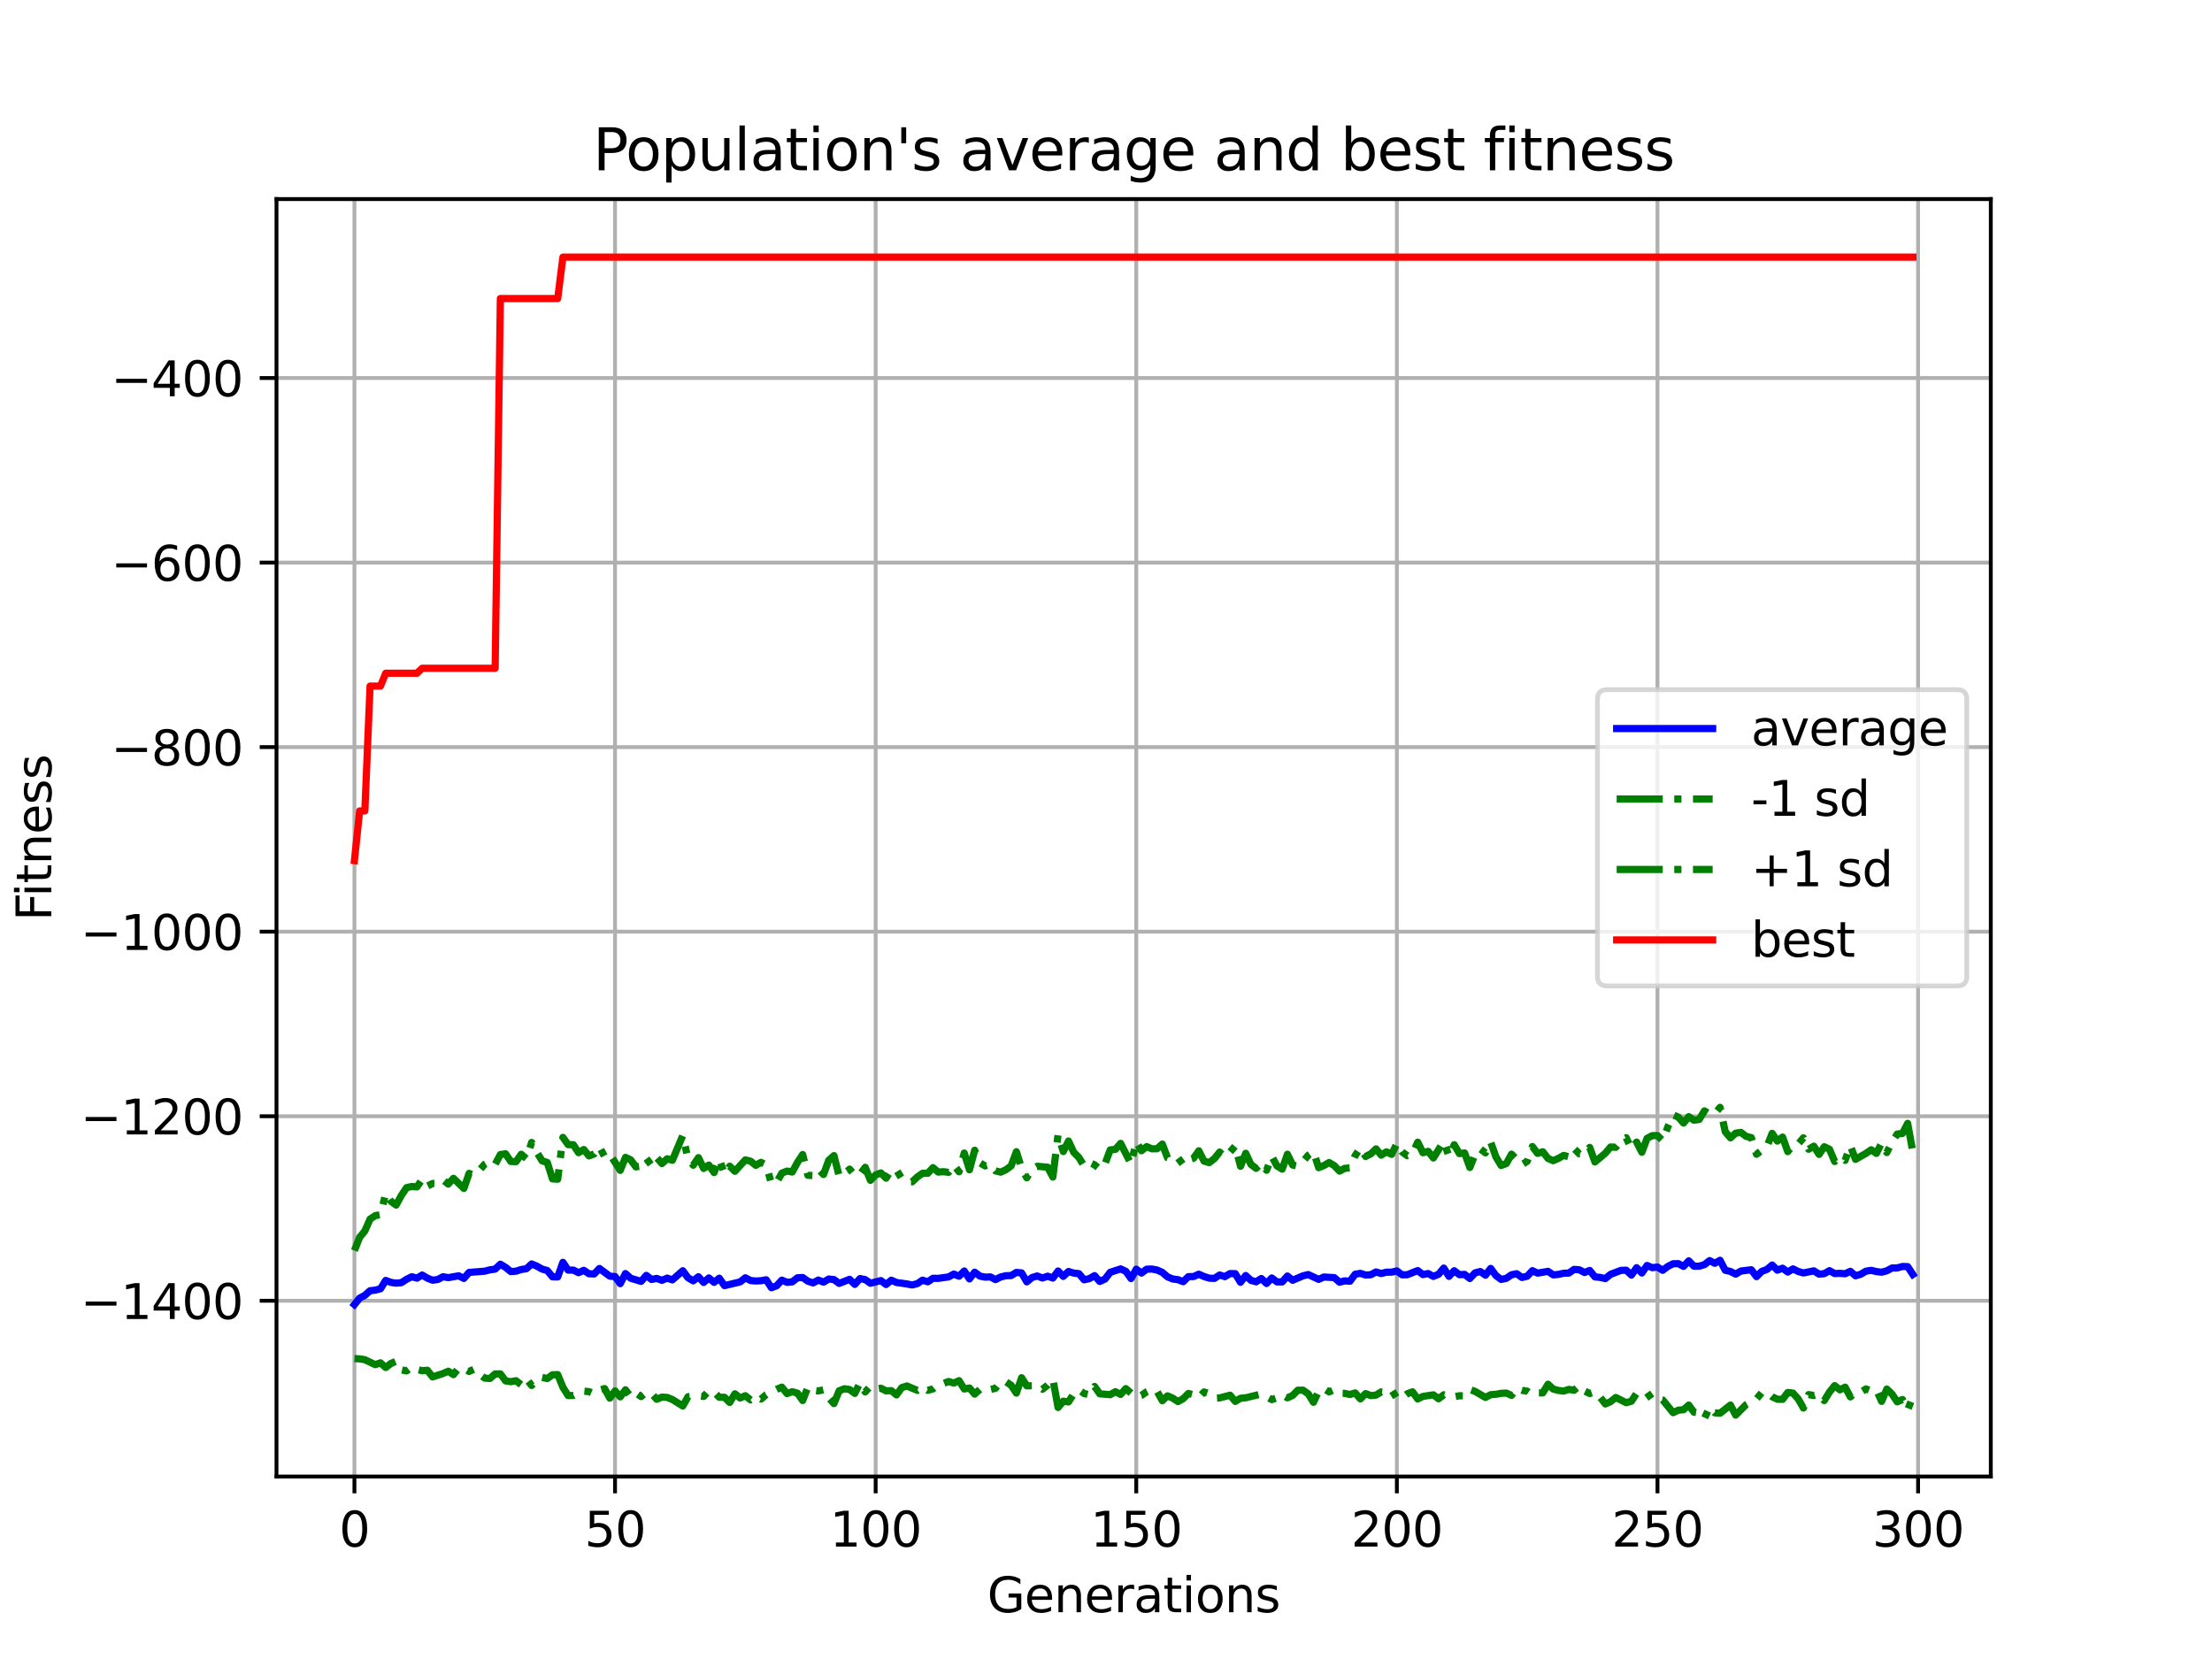 <?xml version="1.0" encoding="utf-8" standalone="no"?>
<!DOCTYPE svg PUBLIC "-//W3C//DTD SVG 1.1//EN"
  "http://www.w3.org/Graphics/SVG/1.1/DTD/svg11.dtd">
<svg xmlns:xlink="http://www.w3.org/1999/xlink" width="460.8pt" height="345.6pt" viewBox="0 0 460.8 345.6" xmlns="http://www.w3.org/2000/svg" version="1.1">
 <defs>
  <style type="text/css">*{stroke-linejoin: round; stroke-linecap: butt}</style>
 </defs>
 <g id="figure_1">
  <g id="patch_1">
   <path d="M 0 345.6 
L 460.8 345.6 
L 460.8 0 
L 0 0 
z
" style="fill: #ffffff"/>
  </g>
  <g id="axes_1">
   <g id="patch_2">
    <path d="M 57.6 307.584 
L 414.72 307.584 
L 414.72 41.472 
L 57.6 41.472 
z
" style="fill: #ffffff"/>
   </g>
   <g id="matplotlib.axis_1">
    <g id="xtick_1">
     <g id="line2d_1">
      <path d="M 73.833 307.584 
L 73.833 41.472 
" clip-path="url(#pcd0a26820b)" style="fill: none; stroke: #b0b0b0; stroke-width: 0.8; stroke-linecap: square"/>
     </g>
     <g id="line2d_2">
      <defs>
       <path id="m3e93e568cb" d="M 0 0 
L 0 3.5 
" style="stroke: #000000; stroke-width: 0.8"/>
      </defs>
      <g>
       <use xlink:href="#m3e93e568cb" x="73.833" y="307.584" style="stroke: #000000; stroke-width: 0.8"/>
      </g>
     </g>
     <g id="text_1">
      <!-- 0 -->
      <g transform="translate(70.651 322.182) scale(0.1 -0.1)">
       <defs>
        <path id="DejaVuSans-30" d="M 2034 4250 
Q 1547 4250 1301 3770 
Q 1056 3291 1056 2328 
Q 1056 1369 1301 889 
Q 1547 409 2034 409 
Q 2525 409 2770 889 
Q 3016 1369 3016 2328 
Q 3016 3291 2770 3770 
Q 2525 4250 2034 4250 
z
M 2034 4750 
Q 2819 4750 3233 4129 
Q 3647 3509 3647 2328 
Q 3647 1150 3233 529 
Q 2819 -91 2034 -91 
Q 1250 -91 836 529 
Q 422 1150 422 2328 
Q 422 3509 836 4129 
Q 1250 4750 2034 4750 
z
" transform="scale(0.016)"/>
       </defs>
       <use xlink:href="#DejaVuSans-30"/>
      </g>
     </g>
    </g>
    <g id="xtick_2">
     <g id="line2d_3">
      <path d="M 128.123 307.584 
L 128.123 41.472 
" clip-path="url(#pcd0a26820b)" style="fill: none; stroke: #b0b0b0; stroke-width: 0.8; stroke-linecap: square"/>
     </g>
     <g id="line2d_4">
      <g>
       <use xlink:href="#m3e93e568cb" x="128.123" y="307.584" style="stroke: #000000; stroke-width: 0.8"/>
      </g>
     </g>
     <g id="text_2">
      <!-- 50 -->
      <g transform="translate(121.76 322.182) scale(0.1 -0.1)">
       <defs>
        <path id="DejaVuSans-35" d="M 691 4666 
L 3169 4666 
L 3169 4134 
L 1269 4134 
L 1269 2991 
Q 1406 3038 1543 3061 
Q 1681 3084 1819 3084 
Q 2600 3084 3056 2656 
Q 3513 2228 3513 1497 
Q 3513 744 3044 326 
Q 2575 -91 1722 -91 
Q 1428 -91 1123 -41 
Q 819 9 494 109 
L 494 744 
Q 775 591 1075 516 
Q 1375 441 1709 441 
Q 2250 441 2565 725 
Q 2881 1009 2881 1497 
Q 2881 1984 2565 2268 
Q 2250 2553 1709 2553 
Q 1456 2553 1204 2497 
Q 953 2441 691 2322 
L 691 4666 
z
" transform="scale(0.016)"/>
       </defs>
       <use xlink:href="#DejaVuSans-35"/>
       <use xlink:href="#DejaVuSans-30" x="63.623"/>
      </g>
     </g>
    </g>
    <g id="xtick_3">
     <g id="line2d_5">
      <path d="M 182.413 307.584 
L 182.413 41.472 
" clip-path="url(#pcd0a26820b)" style="fill: none; stroke: #b0b0b0; stroke-width: 0.8; stroke-linecap: square"/>
     </g>
     <g id="line2d_6">
      <g>
       <use xlink:href="#m3e93e568cb" x="182.413" y="307.584" style="stroke: #000000; stroke-width: 0.8"/>
      </g>
     </g>
     <g id="text_3">
      <!-- 100 -->
      <g transform="translate(172.869 322.182) scale(0.1 -0.1)">
       <defs>
        <path id="DejaVuSans-31" d="M 794 531 
L 1825 531 
L 1825 4091 
L 703 3866 
L 703 4441 
L 1819 4666 
L 2450 4666 
L 2450 531 
L 3481 531 
L 3481 0 
L 794 0 
L 794 531 
z
" transform="scale(0.016)"/>
       </defs>
       <use xlink:href="#DejaVuSans-31"/>
       <use xlink:href="#DejaVuSans-30" x="63.623"/>
       <use xlink:href="#DejaVuSans-30" x="127.246"/>
      </g>
     </g>
    </g>
    <g id="xtick_4">
     <g id="line2d_7">
      <path d="M 236.703 307.584 
L 236.703 41.472 
" clip-path="url(#pcd0a26820b)" style="fill: none; stroke: #b0b0b0; stroke-width: 0.8; stroke-linecap: square"/>
     </g>
     <g id="line2d_8">
      <g>
       <use xlink:href="#m3e93e568cb" x="236.703" y="307.584" style="stroke: #000000; stroke-width: 0.8"/>
      </g>
     </g>
     <g id="text_4">
      <!-- 150 -->
      <g transform="translate(227.159 322.182) scale(0.1 -0.1)">
       <use xlink:href="#DejaVuSans-31"/>
       <use xlink:href="#DejaVuSans-35" x="63.623"/>
       <use xlink:href="#DejaVuSans-30" x="127.246"/>
      </g>
     </g>
    </g>
    <g id="xtick_5">
     <g id="line2d_9">
      <path d="M 290.993 307.584 
L 290.993 41.472 
" clip-path="url(#pcd0a26820b)" style="fill: none; stroke: #b0b0b0; stroke-width: 0.8; stroke-linecap: square"/>
     </g>
     <g id="line2d_10">
      <g>
       <use xlink:href="#m3e93e568cb" x="290.993" y="307.584" style="stroke: #000000; stroke-width: 0.8"/>
      </g>
     </g>
     <g id="text_5">
      <!-- 200 -->
      <g transform="translate(281.449 322.182) scale(0.1 -0.1)">
       <defs>
        <path id="DejaVuSans-32" d="M 1228 531 
L 3431 531 
L 3431 0 
L 469 0 
L 469 531 
Q 828 903 1448 1529 
Q 2069 2156 2228 2338 
Q 2531 2678 2651 2914 
Q 2772 3150 2772 3378 
Q 2772 3750 2511 3984 
Q 2250 4219 1831 4219 
Q 1534 4219 1204 4116 
Q 875 4013 500 3803 
L 500 4441 
Q 881 4594 1212 4672 
Q 1544 4750 1819 4750 
Q 2544 4750 2975 4387 
Q 3406 4025 3406 3419 
Q 3406 3131 3298 2873 
Q 3191 2616 2906 2266 
Q 2828 2175 2409 1742 
Q 1991 1309 1228 531 
z
" transform="scale(0.016)"/>
       </defs>
       <use xlink:href="#DejaVuSans-32"/>
       <use xlink:href="#DejaVuSans-30" x="63.623"/>
       <use xlink:href="#DejaVuSans-30" x="127.246"/>
      </g>
     </g>
    </g>
    <g id="xtick_6">
     <g id="line2d_11">
      <path d="M 345.283 307.584 
L 345.283 41.472 
" clip-path="url(#pcd0a26820b)" style="fill: none; stroke: #b0b0b0; stroke-width: 0.8; stroke-linecap: square"/>
     </g>
     <g id="line2d_12">
      <g>
       <use xlink:href="#m3e93e568cb" x="345.283" y="307.584" style="stroke: #000000; stroke-width: 0.8"/>
      </g>
     </g>
     <g id="text_6">
      <!-- 250 -->
      <g transform="translate(335.739 322.182) scale(0.1 -0.1)">
       <use xlink:href="#DejaVuSans-32"/>
       <use xlink:href="#DejaVuSans-35" x="63.623"/>
       <use xlink:href="#DejaVuSans-30" x="127.246"/>
      </g>
     </g>
    </g>
    <g id="xtick_7">
     <g id="line2d_13">
      <path d="M 399.573 307.584 
L 399.573 41.472 
" clip-path="url(#pcd0a26820b)" style="fill: none; stroke: #b0b0b0; stroke-width: 0.8; stroke-linecap: square"/>
     </g>
     <g id="line2d_14">
      <g>
       <use xlink:href="#m3e93e568cb" x="399.573" y="307.584" style="stroke: #000000; stroke-width: 0.8"/>
      </g>
     </g>
     <g id="text_7">
      <!-- 300 -->
      <g transform="translate(390.029 322.182) scale(0.1 -0.1)">
       <defs>
        <path id="DejaVuSans-33" d="M 2597 2516 
Q 3050 2419 3304 2112 
Q 3559 1806 3559 1356 
Q 3559 666 3084 287 
Q 2609 -91 1734 -91 
Q 1441 -91 1130 -33 
Q 819 25 488 141 
L 488 750 
Q 750 597 1062 519 
Q 1375 441 1716 441 
Q 2309 441 2620 675 
Q 2931 909 2931 1356 
Q 2931 1769 2642 2001 
Q 2353 2234 1838 2234 
L 1294 2234 
L 1294 2753 
L 1863 2753 
Q 2328 2753 2575 2939 
Q 2822 3125 2822 3475 
Q 2822 3834 2567 4026 
Q 2313 4219 1838 4219 
Q 1578 4219 1281 4162 
Q 984 4106 628 3988 
L 628 4550 
Q 988 4650 1302 4700 
Q 1616 4750 1894 4750 
Q 2613 4750 3031 4423 
Q 3450 4097 3450 3541 
Q 3450 3153 3228 2886 
Q 3006 2619 2597 2516 
z
" transform="scale(0.016)"/>
       </defs>
       <use xlink:href="#DejaVuSans-33"/>
       <use xlink:href="#DejaVuSans-30" x="63.623"/>
       <use xlink:href="#DejaVuSans-30" x="127.246"/>
      </g>
     </g>
    </g>
    <g id="text_8">
     <!-- Generations -->
     <g transform="translate(205.662 335.861) scale(0.1 -0.1)">
      <defs>
       <path id="DejaVuSans-47" d="M 3809 666 
L 3809 1919 
L 2778 1919 
L 2778 2438 
L 4434 2438 
L 4434 434 
Q 4069 175 3628 42 
Q 3188 -91 2688 -91 
Q 1594 -91 976 548 
Q 359 1188 359 2328 
Q 359 3472 976 4111 
Q 1594 4750 2688 4750 
Q 3144 4750 3555 4637 
Q 3966 4525 4313 4306 
L 4313 3634 
Q 3963 3931 3569 4081 
Q 3175 4231 2741 4231 
Q 1884 4231 1454 3753 
Q 1025 3275 1025 2328 
Q 1025 1384 1454 906 
Q 1884 428 2741 428 
Q 3075 428 3337 486 
Q 3600 544 3809 666 
z
" transform="scale(0.016)"/>
       <path id="DejaVuSans-65" d="M 3597 1894 
L 3597 1613 
L 953 1613 
Q 991 1019 1311 708 
Q 1631 397 2203 397 
Q 2534 397 2845 478 
Q 3156 559 3463 722 
L 3463 178 
Q 3153 47 2828 -22 
Q 2503 -91 2169 -91 
Q 1331 -91 842 396 
Q 353 884 353 1716 
Q 353 2575 817 3079 
Q 1281 3584 2069 3584 
Q 2775 3584 3186 3129 
Q 3597 2675 3597 1894 
z
M 3022 2063 
Q 3016 2534 2758 2815 
Q 2500 3097 2075 3097 
Q 1594 3097 1305 2825 
Q 1016 2553 972 2059 
L 3022 2063 
z
" transform="scale(0.016)"/>
       <path id="DejaVuSans-6e" d="M 3513 2113 
L 3513 0 
L 2938 0 
L 2938 2094 
Q 2938 2591 2744 2837 
Q 2550 3084 2163 3084 
Q 1697 3084 1428 2787 
Q 1159 2491 1159 1978 
L 1159 0 
L 581 0 
L 581 3500 
L 1159 3500 
L 1159 2956 
Q 1366 3272 1645 3428 
Q 1925 3584 2291 3584 
Q 2894 3584 3203 3211 
Q 3513 2838 3513 2113 
z
" transform="scale(0.016)"/>
       <path id="DejaVuSans-72" d="M 2631 2963 
Q 2534 3019 2420 3045 
Q 2306 3072 2169 3072 
Q 1681 3072 1420 2755 
Q 1159 2438 1159 1844 
L 1159 0 
L 581 0 
L 581 3500 
L 1159 3500 
L 1159 2956 
Q 1341 3275 1631 3429 
Q 1922 3584 2338 3584 
Q 2397 3584 2469 3576 
Q 2541 3569 2628 3553 
L 2631 2963 
z
" transform="scale(0.016)"/>
       <path id="DejaVuSans-61" d="M 2194 1759 
Q 1497 1759 1228 1600 
Q 959 1441 959 1056 
Q 959 750 1161 570 
Q 1363 391 1709 391 
Q 2188 391 2477 730 
Q 2766 1069 2766 1631 
L 2766 1759 
L 2194 1759 
z
M 3341 1997 
L 3341 0 
L 2766 0 
L 2766 531 
Q 2569 213 2275 61 
Q 1981 -91 1556 -91 
Q 1019 -91 701 211 
Q 384 513 384 1019 
Q 384 1609 779 1909 
Q 1175 2209 1959 2209 
L 2766 2209 
L 2766 2266 
Q 2766 2663 2505 2880 
Q 2244 3097 1772 3097 
Q 1472 3097 1187 3025 
Q 903 2953 641 2809 
L 641 3341 
Q 956 3463 1253 3523 
Q 1550 3584 1831 3584 
Q 2591 3584 2966 3190 
Q 3341 2797 3341 1997 
z
" transform="scale(0.016)"/>
       <path id="DejaVuSans-74" d="M 1172 4494 
L 1172 3500 
L 2356 3500 
L 2356 3053 
L 1172 3053 
L 1172 1153 
Q 1172 725 1289 603 
Q 1406 481 1766 481 
L 2356 481 
L 2356 0 
L 1766 0 
Q 1100 0 847 248 
Q 594 497 594 1153 
L 594 3053 
L 172 3053 
L 172 3500 
L 594 3500 
L 594 4494 
L 1172 4494 
z
" transform="scale(0.016)"/>
       <path id="DejaVuSans-69" d="M 603 3500 
L 1178 3500 
L 1178 0 
L 603 0 
L 603 3500 
z
M 603 4863 
L 1178 4863 
L 1178 4134 
L 603 4134 
L 603 4863 
z
" transform="scale(0.016)"/>
       <path id="DejaVuSans-6f" d="M 1959 3097 
Q 1497 3097 1228 2736 
Q 959 2375 959 1747 
Q 959 1119 1226 758 
Q 1494 397 1959 397 
Q 2419 397 2687 759 
Q 2956 1122 2956 1747 
Q 2956 2369 2687 2733 
Q 2419 3097 1959 3097 
z
M 1959 3584 
Q 2709 3584 3137 3096 
Q 3566 2609 3566 1747 
Q 3566 888 3137 398 
Q 2709 -91 1959 -91 
Q 1206 -91 779 398 
Q 353 888 353 1747 
Q 353 2609 779 3096 
Q 1206 3584 1959 3584 
z
" transform="scale(0.016)"/>
       <path id="DejaVuSans-73" d="M 2834 3397 
L 2834 2853 
Q 2591 2978 2328 3040 
Q 2066 3103 1784 3103 
Q 1356 3103 1142 2972 
Q 928 2841 928 2578 
Q 928 2378 1081 2264 
Q 1234 2150 1697 2047 
L 1894 2003 
Q 2506 1872 2764 1633 
Q 3022 1394 3022 966 
Q 3022 478 2636 193 
Q 2250 -91 1575 -91 
Q 1294 -91 989 -36 
Q 684 19 347 128 
L 347 722 
Q 666 556 975 473 
Q 1284 391 1588 391 
Q 1994 391 2212 530 
Q 2431 669 2431 922 
Q 2431 1156 2273 1281 
Q 2116 1406 1581 1522 
L 1381 1569 
Q 847 1681 609 1914 
Q 372 2147 372 2553 
Q 372 3047 722 3315 
Q 1072 3584 1716 3584 
Q 2034 3584 2315 3537 
Q 2597 3491 2834 3397 
z
" transform="scale(0.016)"/>
      </defs>
      <use xlink:href="#DejaVuSans-47"/>
      <use xlink:href="#DejaVuSans-65" x="77.49"/>
      <use xlink:href="#DejaVuSans-6e" x="139.014"/>
      <use xlink:href="#DejaVuSans-65" x="202.393"/>
      <use xlink:href="#DejaVuSans-72" x="263.916"/>
      <use xlink:href="#DejaVuSans-61" x="305.029"/>
      <use xlink:href="#DejaVuSans-74" x="366.309"/>
      <use xlink:href="#DejaVuSans-69" x="405.518"/>
      <use xlink:href="#DejaVuSans-6f" x="433.301"/>
      <use xlink:href="#DejaVuSans-6e" x="494.482"/>
      <use xlink:href="#DejaVuSans-73" x="557.861"/>
     </g>
    </g>
   </g>
   <g id="matplotlib.axis_2">
    <g id="ytick_1">
     <g id="line2d_15">
      <path d="M 57.6 270.971 
L 414.72 270.971 
" clip-path="url(#pcd0a26820b)" style="fill: none; stroke: #b0b0b0; stroke-width: 0.8; stroke-linecap: square"/>
     </g>
     <g id="line2d_16">
      <defs>
       <path id="m86e7410f48" d="M 0 0 
L -3.5 0 
" style="stroke: #000000; stroke-width: 0.8"/>
      </defs>
      <g>
       <use xlink:href="#m86e7410f48" x="57.6" y="270.971" style="stroke: #000000; stroke-width: 0.8"/>
      </g>
     </g>
     <g id="text_9">
      <!-- −1400 -->
      <g transform="translate(16.77 274.77) scale(0.1 -0.1)">
       <defs>
        <path id="DejaVuSans-2212" d="M 678 2272 
L 4684 2272 
L 4684 1741 
L 678 1741 
L 678 2272 
z
" transform="scale(0.016)"/>
        <path id="DejaVuSans-34" d="M 2419 4116 
L 825 1625 
L 2419 1625 
L 2419 4116 
z
M 2253 4666 
L 3047 4666 
L 3047 1625 
L 3713 1625 
L 3713 1100 
L 3047 1100 
L 3047 0 
L 2419 0 
L 2419 1100 
L 313 1100 
L 313 1709 
L 2253 4666 
z
" transform="scale(0.016)"/>
       </defs>
       <use xlink:href="#DejaVuSans-2212"/>
       <use xlink:href="#DejaVuSans-31" x="83.789"/>
       <use xlink:href="#DejaVuSans-34" x="147.412"/>
       <use xlink:href="#DejaVuSans-30" x="211.035"/>
       <use xlink:href="#DejaVuSans-30" x="274.658"/>
      </g>
     </g>
    </g>
    <g id="ytick_2">
     <g id="line2d_17">
      <path d="M 57.6 232.527 
L 414.72 232.527 
" clip-path="url(#pcd0a26820b)" style="fill: none; stroke: #b0b0b0; stroke-width: 0.8; stroke-linecap: square"/>
     </g>
     <g id="line2d_18">
      <g>
       <use xlink:href="#m86e7410f48" x="57.6" y="232.527" style="stroke: #000000; stroke-width: 0.8"/>
      </g>
     </g>
     <g id="text_10">
      <!-- −1200 -->
      <g transform="translate(16.77 236.326) scale(0.1 -0.1)">
       <use xlink:href="#DejaVuSans-2212"/>
       <use xlink:href="#DejaVuSans-31" x="83.789"/>
       <use xlink:href="#DejaVuSans-32" x="147.412"/>
       <use xlink:href="#DejaVuSans-30" x="211.035"/>
       <use xlink:href="#DejaVuSans-30" x="274.658"/>
      </g>
     </g>
    </g>
    <g id="ytick_3">
     <g id="line2d_19">
      <path d="M 57.6 194.082 
L 414.72 194.082 
" clip-path="url(#pcd0a26820b)" style="fill: none; stroke: #b0b0b0; stroke-width: 0.8; stroke-linecap: square"/>
     </g>
     <g id="line2d_20">
      <g>
       <use xlink:href="#m86e7410f48" x="57.6" y="194.082" style="stroke: #000000; stroke-width: 0.8"/>
      </g>
     </g>
     <g id="text_11">
      <!-- −1000 -->
      <g transform="translate(16.77 197.881) scale(0.1 -0.1)">
       <use xlink:href="#DejaVuSans-2212"/>
       <use xlink:href="#DejaVuSans-31" x="83.789"/>
       <use xlink:href="#DejaVuSans-30" x="147.412"/>
       <use xlink:href="#DejaVuSans-30" x="211.035"/>
       <use xlink:href="#DejaVuSans-30" x="274.658"/>
      </g>
     </g>
    </g>
    <g id="ytick_4">
     <g id="line2d_21">
      <path d="M 57.6 155.638 
L 414.72 155.638 
" clip-path="url(#pcd0a26820b)" style="fill: none; stroke: #b0b0b0; stroke-width: 0.8; stroke-linecap: square"/>
     </g>
     <g id="line2d_22">
      <g>
       <use xlink:href="#m86e7410f48" x="57.6" y="155.638" style="stroke: #000000; stroke-width: 0.8"/>
      </g>
     </g>
     <g id="text_12">
      <!-- −800 -->
      <g transform="translate(23.133 159.437) scale(0.1 -0.1)">
       <defs>
        <path id="DejaVuSans-38" d="M 2034 2216 
Q 1584 2216 1326 1975 
Q 1069 1734 1069 1313 
Q 1069 891 1326 650 
Q 1584 409 2034 409 
Q 2484 409 2743 651 
Q 3003 894 3003 1313 
Q 3003 1734 2745 1975 
Q 2488 2216 2034 2216 
z
M 1403 2484 
Q 997 2584 770 2862 
Q 544 3141 544 3541 
Q 544 4100 942 4425 
Q 1341 4750 2034 4750 
Q 2731 4750 3128 4425 
Q 3525 4100 3525 3541 
Q 3525 3141 3298 2862 
Q 3072 2584 2669 2484 
Q 3125 2378 3379 2068 
Q 3634 1759 3634 1313 
Q 3634 634 3220 271 
Q 2806 -91 2034 -91 
Q 1263 -91 848 271 
Q 434 634 434 1313 
Q 434 1759 690 2068 
Q 947 2378 1403 2484 
z
M 1172 3481 
Q 1172 3119 1398 2916 
Q 1625 2713 2034 2713 
Q 2441 2713 2670 2916 
Q 2900 3119 2900 3481 
Q 2900 3844 2670 4047 
Q 2441 4250 2034 4250 
Q 1625 4250 1398 4047 
Q 1172 3844 1172 3481 
z
" transform="scale(0.016)"/>
       </defs>
       <use xlink:href="#DejaVuSans-2212"/>
       <use xlink:href="#DejaVuSans-38" x="83.789"/>
       <use xlink:href="#DejaVuSans-30" x="147.412"/>
       <use xlink:href="#DejaVuSans-30" x="211.035"/>
      </g>
     </g>
    </g>
    <g id="ytick_5">
     <g id="line2d_23">
      <path d="M 57.6 117.193 
L 414.72 117.193 
" clip-path="url(#pcd0a26820b)" style="fill: none; stroke: #b0b0b0; stroke-width: 0.8; stroke-linecap: square"/>
     </g>
     <g id="line2d_24">
      <g>
       <use xlink:href="#m86e7410f48" x="57.6" y="117.193" style="stroke: #000000; stroke-width: 0.8"/>
      </g>
     </g>
     <g id="text_13">
      <!-- −600 -->
      <g transform="translate(23.133 120.992) scale(0.1 -0.1)">
       <defs>
        <path id="DejaVuSans-36" d="M 2113 2584 
Q 1688 2584 1439 2293 
Q 1191 2003 1191 1497 
Q 1191 994 1439 701 
Q 1688 409 2113 409 
Q 2538 409 2786 701 
Q 3034 994 3034 1497 
Q 3034 2003 2786 2293 
Q 2538 2584 2113 2584 
z
M 3366 4563 
L 3366 3988 
Q 3128 4100 2886 4159 
Q 2644 4219 2406 4219 
Q 1781 4219 1451 3797 
Q 1122 3375 1075 2522 
Q 1259 2794 1537 2939 
Q 1816 3084 2150 3084 
Q 2853 3084 3261 2657 
Q 3669 2231 3669 1497 
Q 3669 778 3244 343 
Q 2819 -91 2113 -91 
Q 1303 -91 875 529 
Q 447 1150 447 2328 
Q 447 3434 972 4092 
Q 1497 4750 2381 4750 
Q 2619 4750 2861 4703 
Q 3103 4656 3366 4563 
z
" transform="scale(0.016)"/>
       </defs>
       <use xlink:href="#DejaVuSans-2212"/>
       <use xlink:href="#DejaVuSans-36" x="83.789"/>
       <use xlink:href="#DejaVuSans-30" x="147.412"/>
       <use xlink:href="#DejaVuSans-30" x="211.035"/>
      </g>
     </g>
    </g>
    <g id="ytick_6">
     <g id="line2d_25">
      <path d="M 57.6 78.749 
L 414.72 78.749 
" clip-path="url(#pcd0a26820b)" style="fill: none; stroke: #b0b0b0; stroke-width: 0.8; stroke-linecap: square"/>
     </g>
     <g id="line2d_26">
      <g>
       <use xlink:href="#m86e7410f48" x="57.6" y="78.749" style="stroke: #000000; stroke-width: 0.8"/>
      </g>
     </g>
     <g id="text_14">
      <!-- −400 -->
      <g transform="translate(23.133 82.548) scale(0.1 -0.1)">
       <use xlink:href="#DejaVuSans-2212"/>
       <use xlink:href="#DejaVuSans-34" x="83.789"/>
       <use xlink:href="#DejaVuSans-30" x="147.412"/>
       <use xlink:href="#DejaVuSans-30" x="211.035"/>
      </g>
     </g>
    </g>
    <g id="text_15">
     <!-- Fitness -->
     <g transform="translate(10.691 191.845) rotate(-90) scale(0.1 -0.1)">
      <defs>
       <path id="DejaVuSans-46" d="M 628 4666 
L 3309 4666 
L 3309 4134 
L 1259 4134 
L 1259 2759 
L 3109 2759 
L 3109 2228 
L 1259 2228 
L 1259 0 
L 628 0 
L 628 4666 
z
" transform="scale(0.016)"/>
      </defs>
      <use xlink:href="#DejaVuSans-46"/>
      <use xlink:href="#DejaVuSans-69" x="50.27"/>
      <use xlink:href="#DejaVuSans-74" x="78.053"/>
      <use xlink:href="#DejaVuSans-6e" x="117.262"/>
      <use xlink:href="#DejaVuSans-65" x="180.641"/>
      <use xlink:href="#DejaVuSans-73" x="242.164"/>
      <use xlink:href="#DejaVuSans-73" x="294.264"/>
     </g>
    </g>
   </g>
   <g id="line2d_27">
    <path d="M 73.833 271.77 
L 74.919 270.418 
L 76.004 269.845 
L 77.09 268.881 
L 78.176 268.761 
L 79.262 268.476 
L 80.348 266.737 
L 81.433 267.142 
L 82.519 267.307 
L 83.605 267.204 
L 84.691 266.503 
L 85.777 265.971 
L 86.862 266.261 
L 87.948 265.615 
L 89.034 266.266 
L 90.12 266.69 
L 91.206 266.541 
L 92.291 265.962 
L 93.377 266.158 
L 95.549 265.773 
L 96.635 266.321 
L 97.72 265.067 
L 100.978 264.811 
L 102.064 264.529 
L 103.149 264.38 
L 104.235 263.359 
L 105.321 264.011 
L 106.407 264.892 
L 107.493 264.811 
L 108.578 264.46 
L 109.664 264.299 
L 110.75 263.306 
L 111.836 263.763 
L 112.922 264.372 
L 114.007 264.672 
L 115.093 265.988 
L 116.179 266.006 
L 117.265 262.966 
L 118.351 264.585 
L 119.436 264.583 
L 120.522 265.129 
L 121.608 264.63 
L 122.694 265.35 
L 123.78 265.387 
L 124.865 264.248 
L 127.037 265.853 
L 128.123 265.929 
L 129.209 267.403 
L 130.294 265.309 
L 131.38 266.281 
L 133.552 266.938 
L 134.638 265.69 
L 135.723 266.533 
L 136.809 266.319 
L 137.895 266.716 
L 138.981 266.253 
L 140.067 266.625 
L 142.238 264.722 
L 143.324 266.178 
L 144.41 266.82 
L 145.496 265.962 
L 146.581 267.158 
L 147.667 266.218 
L 148.753 267.132 
L 149.839 266.276 
L 150.925 267.822 
L 154.182 267.047 
L 155.268 266.188 
L 156.354 266.758 
L 157.439 266.854 
L 158.525 266.798 
L 159.611 266.604 
L 160.697 268.255 
L 161.783 267.856 
L 162.868 266.679 
L 163.954 267.13 
L 165.04 267.035 
L 166.126 266.185 
L 167.212 266.129 
L 168.297 266.9 
L 169.383 267.252 
L 170.469 266.664 
L 171.555 267.094 
L 172.641 266.445 
L 173.726 266.562 
L 174.812 267.358 
L 176.984 266.505 
L 178.07 267.561 
L 179.155 266.349 
L 180.241 266.564 
L 181.327 267.327 
L 183.499 266.766 
L 184.584 267.589 
L 185.67 266.691 
L 186.756 267.166 
L 188.928 267.467 
L 190.013 267.683 
L 191.099 267.411 
L 192.185 266.677 
L 193.271 267.027 
L 194.357 266.289 
L 195.442 266.307 
L 197.614 266.005 
L 198.7 265.411 
L 199.786 265.859 
L 200.871 264.776 
L 201.957 266.42 
L 203.043 265.019 
L 204.129 265.834 
L 205.215 266.051 
L 206.3 266.001 
L 207.386 266.564 
L 208.472 266.011 
L 209.558 265.754 
L 210.644 265.724 
L 211.729 265.065 
L 212.815 265.172 
L 213.901 267.03 
L 214.987 266.136 
L 216.073 265.805 
L 217.158 266.236 
L 218.244 265.853 
L 219.33 266.244 
L 220.416 264.774 
L 221.502 265.89 
L 222.587 264.873 
L 223.673 265.207 
L 224.759 265.327 
L 225.845 266.604 
L 226.931 266.362 
L 228.016 265.739 
L 229.102 266.956 
L 230.188 266.455 
L 231.274 265.045 
L 233.445 264.335 
L 234.531 264.84 
L 235.617 266.344 
L 236.703 264.395 
L 237.789 265.204 
L 238.875 264.392 
L 239.96 264.364 
L 241.046 264.571 
L 242.132 265.058 
L 243.218 265.99 
L 244.304 266.439 
L 245.389 266.577 
L 246.475 267.001 
L 247.561 265.948 
L 248.647 265.928 
L 249.733 265.441 
L 250.818 265.922 
L 251.904 266.264 
L 252.99 266.308 
L 254.076 265.605 
L 255.162 265.947 
L 256.247 265.31 
L 257.333 265.327 
L 258.419 267.124 
L 259.505 265.717 
L 260.591 266.722 
L 261.676 267.022 
L 262.762 266.339 
L 263.848 267.376 
L 264.934 266.225 
L 266.02 267.041 
L 267.105 267.048 
L 268.191 265.821 
L 269.277 266.698 
L 271.449 265.781 
L 272.534 265.514 
L 274.706 266.518 
L 275.792 266.027 
L 277.963 266.155 
L 279.049 267.106 
L 280.135 266.827 
L 281.221 266.902 
L 282.307 265.452 
L 283.392 265.261 
L 284.478 265.611 
L 285.564 265.55 
L 286.65 264.974 
L 287.736 265.299 
L 288.821 265.016 
L 289.907 265.013 
L 290.993 264.755 
L 292.079 265.567 
L 293.165 265.55 
L 295.336 264.682 
L 296.422 265.52 
L 297.508 265.298 
L 298.594 265.899 
L 299.679 265.447 
L 300.765 264.162 
L 301.851 265.889 
L 302.937 264.717 
L 304.023 265.543 
L 305.108 265.478 
L 306.194 266.332 
L 307.28 265.164 
L 308.366 264.883 
L 309.452 265.64 
L 310.537 264.233 
L 311.623 265.72 
L 312.709 266.527 
L 313.795 266.297 
L 314.881 265.557 
L 315.966 265.341 
L 317.052 266.125 
L 318.138 265.862 
L 319.224 264.706 
L 320.31 265.219 
L 322.481 264.842 
L 323.567 265.581 
L 324.653 265.479 
L 325.739 265.242 
L 326.824 265.203 
L 327.91 264.437 
L 328.996 264.517 
L 330.082 265.089 
L 331.168 264.66 
L 332.253 265.994 
L 333.339 266.111 
L 334.425 266.351 
L 335.511 265.467 
L 337.682 264.64 
L 338.768 264.607 
L 339.854 265.623 
L 340.94 264.084 
L 342.026 265.19 
L 343.111 263.621 
L 344.197 264.08 
L 345.283 263.95 
L 346.369 264.626 
L 347.455 263.815 
L 348.54 263.267 
L 349.626 263.244 
L 350.712 263.809 
L 351.798 262.662 
L 352.884 263.772 
L 353.969 263.768 
L 355.055 263.454 
L 356.141 262.608 
L 357.227 263.167 
L 358.313 262.543 
L 359.398 264.619 
L 360.484 264.868 
L 361.57 265.426 
L 362.656 264.784 
L 364.827 264.513 
L 365.913 265.946 
L 366.999 264.853 
L 368.085 264.452 
L 369.171 263.533 
L 370.256 264.597 
L 371.342 264.192 
L 372.428 264.99 
L 373.514 264.337 
L 374.6 264.871 
L 375.685 265.18 
L 377.857 264.739 
L 378.943 265.427 
L 380.029 265.325 
L 381.114 264.701 
L 382.2 265.307 
L 383.286 265.258 
L 384.372 265.349 
L 385.458 264.836 
L 386.543 265.772 
L 387.629 265.446 
L 388.715 264.808 
L 389.801 264.632 
L 390.887 264.894 
L 391.972 265.022 
L 393.058 264.73 
L 394.144 264.146 
L 395.23 264.135 
L 396.316 263.829 
L 397.401 263.859 
L 398.487 265.5 
L 398.487 265.5 
" clip-path="url(#pcd0a26820b)" style="fill: none; stroke: #0000ff; stroke-width: 1.5; stroke-linecap: square"/>
   </g>
   <g id="line2d_28">
    <path d="M 73.833 283.02 
L 74.919 283.078 
L 76.004 283.25 
L 78.176 284.285 
L 79.262 283.904 
L 80.348 284.881 
L 81.433 284.042 
L 82.519 283.574 
L 83.605 285.368 
L 84.691 285.59 
L 85.777 284.773 
L 86.862 285.275 
L 87.948 285.548 
L 89.034 285.449 
L 90.12 286.838 
L 92.291 286.131 
L 93.377 285.651 
L 94.463 286.367 
L 95.549 284.985 
L 96.635 285.071 
L 97.72 285.7 
L 98.806 285.21 
L 99.892 286.288 
L 100.978 287.094 
L 102.064 287.16 
L 103.149 286.211 
L 104.235 286.204 
L 105.321 287.661 
L 106.407 287.833 
L 107.493 287.626 
L 108.578 288.466 
L 109.664 287.216 
L 110.75 288.624 
L 111.836 287.471 
L 112.922 286.933 
L 114.007 287.182 
L 115.093 286.391 
L 116.179 286.352 
L 117.265 288.993 
L 118.351 290.725 
L 119.436 290.704 
L 120.522 290.131 
L 121.608 289.799 
L 122.694 289.901 
L 123.78 290.388 
L 124.865 289.603 
L 125.951 289.268 
L 127.037 291.264 
L 128.123 289.745 
L 129.209 290.994 
L 130.294 289.515 
L 131.38 290.954 
L 132.466 290.175 
L 133.552 290.935 
L 134.638 290.051 
L 135.723 290.282 
L 136.809 291.492 
L 137.895 291.043 
L 138.981 291.108 
L 140.067 291.546 
L 142.238 292.898 
L 143.324 290.969 
L 145.496 290.762 
L 146.581 290.905 
L 147.667 289.732 
L 148.753 289.996 
L 149.839 291.083 
L 150.925 291.081 
L 152.01 292.159 
L 153.096 290.354 
L 154.182 291.233 
L 155.268 290.751 
L 156.354 291.623 
L 157.439 290.948 
L 158.525 291.456 
L 159.611 290.539 
L 161.783 289.423 
L 162.868 288.968 
L 163.954 290.306 
L 165.04 289.914 
L 166.126 290.22 
L 167.212 291.753 
L 168.297 288.965 
L 169.383 289.617 
L 170.469 289.753 
L 171.555 289.519 
L 172.641 291.183 
L 173.726 292.391 
L 174.812 289.727 
L 175.898 289.3 
L 176.984 289.461 
L 178.07 290.268 
L 179.155 288.073 
L 180.241 289.962 
L 181.327 288.77 
L 182.413 289.36 
L 183.499 289.192 
L 184.584 289.743 
L 185.67 289.691 
L 186.756 290.589 
L 187.842 289.073 
L 188.928 288.722 
L 191.099 289.643 
L 192.185 288.937 
L 193.271 289.628 
L 194.357 289.331 
L 195.442 288.448 
L 196.528 288.205 
L 197.614 287.791 
L 198.7 288.117 
L 199.786 287.615 
L 200.871 289.353 
L 201.957 289.144 
L 203.043 290.419 
L 204.129 289.425 
L 205.215 289.218 
L 206.3 289.452 
L 207.386 289.21 
L 208.472 287.84 
L 209.558 287.834 
L 210.644 288.578 
L 211.729 290.206 
L 212.815 287.008 
L 213.901 288.702 
L 216.073 288.653 
L 217.158 289.405 
L 218.244 288.559 
L 219.33 287.28 
L 220.416 293.206 
L 221.502 291.89 
L 222.587 292.051 
L 223.673 290.379 
L 224.759 289.518 
L 225.845 290.295 
L 226.931 290.554 
L 228.016 288.824 
L 229.102 290.359 
L 231.274 290.54 
L 232.36 289.915 
L 233.445 290.484 
L 234.531 289.273 
L 235.617 290.221 
L 236.703 290.955 
L 237.789 290.687 
L 238.875 289.93 
L 239.96 289.404 
L 241.046 289.84 
L 242.132 291.791 
L 243.218 290.779 
L 244.304 291.264 
L 245.389 291.976 
L 246.475 291.373 
L 247.561 290.283 
L 248.647 290.577 
L 249.733 291.151 
L 250.818 289.968 
L 251.904 290.324 
L 252.99 291.27 
L 254.076 291.21 
L 256.247 290.646 
L 257.333 291.942 
L 258.419 291.289 
L 259.505 291.186 
L 261.676 290.659 
L 262.762 290.395 
L 264.934 291.564 
L 266.02 291.191 
L 267.105 290.544 
L 268.191 291.198 
L 269.277 290.701 
L 270.363 289.6 
L 271.449 289.598 
L 272.534 290.369 
L 273.62 292.125 
L 274.706 289.787 
L 275.792 289.253 
L 276.878 289.953 
L 277.963 289.481 
L 279.049 290.246 
L 280.135 290.265 
L 281.221 290.505 
L 282.307 290.171 
L 283.392 291.415 
L 284.478 290.313 
L 285.564 290.73 
L 286.65 290.623 
L 287.736 289.955 
L 288.821 290.086 
L 289.907 289.558 
L 290.993 291.3 
L 292.079 291.167 
L 293.165 290.346 
L 294.25 289.942 
L 295.336 291.43 
L 296.422 290.898 
L 298.594 290.568 
L 299.679 291.392 
L 300.765 290.553 
L 301.851 290.845 
L 302.937 290.969 
L 304.023 290.763 
L 305.108 290.776 
L 306.194 289.459 
L 307.28 289.853 
L 309.452 291.115 
L 310.537 290.541 
L 311.623 290.456 
L 312.709 290.256 
L 313.795 290.204 
L 314.881 290.684 
L 315.966 289.21 
L 317.052 289.636 
L 318.138 289.801 
L 319.224 290.566 
L 320.31 290.165 
L 321.395 290.165 
L 322.481 288.358 
L 323.567 289.374 
L 324.653 289.652 
L 325.739 289.791 
L 326.824 289.429 
L 327.91 289.613 
L 328.996 288.668 
L 330.082 289.764 
L 331.168 290.292 
L 332.253 289.932 
L 333.339 291.073 
L 334.425 292.468 
L 335.511 291.994 
L 336.597 291.117 
L 338.768 292.205 
L 339.854 291.903 
L 340.94 290.252 
L 342.026 290.344 
L 343.111 290.101 
L 344.197 291.586 
L 345.283 291.345 
L 346.369 291.625 
L 348.54 294.285 
L 349.626 293.768 
L 350.712 293.665 
L 351.798 292.701 
L 352.884 294.19 
L 353.969 294.33 
L 355.055 295.488 
L 356.141 293.153 
L 357.227 294.314 
L 358.313 294.402 
L 360.484 292.701 
L 361.57 294.793 
L 363.742 292.627 
L 365.913 291.44 
L 366.999 290.114 
L 368.085 290.059 
L 369.171 290.973 
L 370.256 291.488 
L 371.342 291.512 
L 372.428 290.075 
L 373.514 290.208 
L 374.6 291.432 
L 375.685 293.324 
L 376.771 290.518 
L 377.857 290.708 
L 378.943 290.37 
L 380.029 291.765 
L 381.114 289.987 
L 382.2 288.65 
L 383.286 289.528 
L 384.372 288.976 
L 385.458 291.001 
L 386.543 290.027 
L 387.629 289.997 
L 388.715 289.345 
L 389.801 289.75 
L 390.887 289.517 
L 391.972 291.931 
L 393.058 289.364 
L 394.144 290.412 
L 395.23 292.029 
L 396.316 291.545 
L 397.401 293.703 
L 398.487 290.944 
L 398.487 290.944 
" clip-path="url(#pcd0a26820b)" style="fill: none; stroke-dasharray: 9.6,2.4,1.5,2.4; stroke-dashoffset: 0; stroke: #008000; stroke-width: 1.5"/>
   </g>
   <g id="line2d_29">
    <path d="M 73.833 260.52 
L 74.919 257.757 
L 76.004 256.44 
L 77.09 253.964 
L 78.176 253.237 
L 79.262 253.048 
L 80.348 248.592 
L 81.433 250.243 
L 82.519 251.041 
L 83.605 249.039 
L 84.691 247.415 
L 85.777 247.17 
L 86.862 247.248 
L 87.948 245.682 
L 89.034 247.083 
L 90.12 246.541 
L 91.206 246.576 
L 92.291 245.794 
L 93.377 246.664 
L 94.463 245.464 
L 96.635 247.57 
L 97.72 244.434 
L 98.806 244.799 
L 99.892 243.754 
L 100.978 242.528 
L 102.064 241.897 
L 103.149 242.549 
L 104.235 240.514 
L 105.321 240.361 
L 106.407 241.952 
L 107.493 241.996 
L 108.578 240.454 
L 109.664 241.381 
L 110.75 237.988 
L 111.836 240.054 
L 112.922 241.811 
L 114.007 242.163 
L 115.093 245.584 
L 116.179 245.659 
L 117.265 236.94 
L 118.351 238.446 
L 119.436 238.463 
L 120.522 240.126 
L 121.608 239.461 
L 122.694 240.799 
L 123.78 240.387 
L 124.865 238.894 
L 125.951 240.952 
L 127.037 240.441 
L 129.209 243.811 
L 130.294 241.103 
L 131.38 241.608 
L 132.466 243.08 
L 133.552 242.941 
L 134.638 241.329 
L 135.723 242.783 
L 136.809 241.146 
L 137.895 242.389 
L 138.981 241.399 
L 140.067 241.705 
L 142.238 236.546 
L 143.324 241.387 
L 144.41 242.736 
L 145.496 241.162 
L 146.581 243.412 
L 147.667 242.704 
L 148.753 244.267 
L 149.839 241.468 
L 150.925 244.563 
L 152.01 242.941 
L 153.096 244 
L 155.268 241.624 
L 156.354 241.894 
L 157.439 242.76 
L 158.525 242.141 
L 159.611 242.669 
L 160.697 246.558 
L 161.783 246.289 
L 162.868 244.391 
L 163.954 243.955 
L 165.04 244.156 
L 166.126 242.15 
L 167.212 240.505 
L 168.297 244.835 
L 169.383 244.887 
L 170.469 243.575 
L 171.555 244.669 
L 172.641 241.708 
L 173.726 240.734 
L 174.812 244.989 
L 175.898 244.534 
L 176.984 243.549 
L 178.07 244.854 
L 179.155 244.624 
L 180.241 243.166 
L 181.327 245.884 
L 182.413 244.766 
L 183.499 244.339 
L 184.584 245.435 
L 185.67 243.691 
L 186.756 243.743 
L 187.842 245.502 
L 188.928 246.213 
L 190.013 246.195 
L 191.099 245.18 
L 192.185 244.416 
L 193.271 244.425 
L 194.357 243.247 
L 195.442 244.166 
L 196.528 244.08 
L 197.614 244.22 
L 198.7 242.705 
L 199.786 244.103 
L 200.871 240.199 
L 201.957 243.695 
L 203.043 239.619 
L 204.129 242.242 
L 205.215 242.884 
L 206.3 242.55 
L 207.386 243.918 
L 208.472 244.181 
L 209.558 243.673 
L 210.644 242.87 
L 211.729 239.924 
L 212.815 243.335 
L 213.901 245.358 
L 214.987 243.573 
L 216.073 242.957 
L 218.244 243.147 
L 219.33 245.208 
L 220.416 236.341 
L 221.502 239.89 
L 222.587 237.694 
L 223.673 240.035 
L 224.759 241.135 
L 225.845 242.913 
L 226.931 242.17 
L 228.016 242.654 
L 229.102 243.554 
L 230.188 242.455 
L 231.274 239.55 
L 232.36 239.424 
L 233.445 238.186 
L 235.617 242.466 
L 236.703 237.836 
L 237.789 239.72 
L 238.875 238.854 
L 239.96 239.324 
L 241.046 239.302 
L 242.132 238.324 
L 243.218 241.2 
L 244.304 241.613 
L 245.389 241.178 
L 246.475 242.629 
L 247.561 241.612 
L 248.647 241.28 
L 249.733 239.731 
L 250.818 241.875 
L 251.904 242.203 
L 252.99 241.346 
L 254.076 239.999 
L 255.162 241.011 
L 256.247 239.973 
L 257.333 238.712 
L 258.419 242.96 
L 259.505 240.247 
L 260.591 242.578 
L 261.676 243.384 
L 262.762 242.283 
L 263.848 243.789 
L 264.934 240.886 
L 266.02 242.891 
L 267.105 243.551 
L 268.191 240.444 
L 269.277 242.696 
L 270.363 242.911 
L 271.449 241.964 
L 272.534 240.659 
L 273.62 239.901 
L 274.706 243.248 
L 275.792 242.802 
L 276.878 242.175 
L 277.963 242.828 
L 279.049 243.965 
L 280.135 243.389 
L 281.221 243.299 
L 282.307 240.734 
L 283.392 239.107 
L 284.478 240.908 
L 285.564 240.369 
L 286.65 239.326 
L 287.736 240.643 
L 288.821 239.946 
L 289.907 240.468 
L 290.993 238.209 
L 292.079 239.967 
L 293.165 240.754 
L 294.25 240.331 
L 295.336 237.935 
L 296.422 240.141 
L 297.508 239.843 
L 298.594 241.229 
L 300.765 237.772 
L 301.851 240.933 
L 302.937 238.465 
L 304.023 240.323 
L 305.108 240.181 
L 306.194 243.205 
L 307.28 240.475 
L 308.366 239.33 
L 309.452 240.164 
L 310.537 237.924 
L 311.623 240.985 
L 312.709 242.798 
L 313.795 242.39 
L 314.881 240.431 
L 317.052 242.613 
L 318.138 241.922 
L 319.224 238.846 
L 320.31 240.273 
L 321.395 239.935 
L 322.481 241.327 
L 323.567 241.789 
L 324.653 241.307 
L 325.739 240.694 
L 326.824 240.977 
L 327.91 239.261 
L 328.996 240.366 
L 330.082 240.415 
L 331.168 239.028 
L 332.253 242.055 
L 334.425 240.235 
L 335.511 238.939 
L 336.597 239.007 
L 337.682 237.645 
L 338.768 237.009 
L 339.854 239.343 
L 340.94 237.916 
L 342.026 240.037 
L 343.111 237.142 
L 344.197 236.575 
L 345.283 236.556 
L 346.369 237.627 
L 347.455 234.723 
L 348.54 232.249 
L 349.626 232.721 
L 350.712 233.954 
L 351.798 232.623 
L 352.884 233.355 
L 353.969 233.205 
L 355.055 231.42 
L 356.141 232.063 
L 357.227 232.02 
L 358.313 230.684 
L 359.398 235.753 
L 360.484 237.035 
L 361.57 236.059 
L 362.656 235.897 
L 363.742 236.724 
L 364.827 236.984 
L 365.913 240.452 
L 368.085 238.845 
L 369.171 236.092 
L 370.256 237.706 
L 371.342 236.873 
L 372.428 239.905 
L 373.514 238.466 
L 374.6 238.309 
L 375.685 237.036 
L 376.771 239.406 
L 377.857 238.769 
L 378.943 240.485 
L 380.029 238.885 
L 381.114 239.415 
L 382.2 241.963 
L 383.286 240.989 
L 384.372 241.722 
L 385.458 238.671 
L 386.543 241.517 
L 388.715 240.27 
L 389.801 239.515 
L 390.887 240.272 
L 391.972 238.113 
L 393.058 240.096 
L 394.144 237.88 
L 395.23 236.241 
L 396.316 236.113 
L 397.401 234.015 
L 398.487 240.056 
L 398.487 240.056 
" clip-path="url(#pcd0a26820b)" style="fill: none; stroke-dasharray: 9.6,2.4,1.5,2.4; stroke-dashoffset: 0; stroke: #008000; stroke-width: 1.5"/>
   </g>
   <g id="line2d_30">
    <path d="M 73.833 179.281 
L 74.919 168.93 
L 76.004 168.93 
L 77.09 142.926 
L 79.262 142.926 
L 80.348 140.247 
L 86.862 140.247 
L 87.948 139.213 
L 103.149 139.213 
L 104.235 62.187 
L 116.179 62.187 
L 117.265 53.568 
L 398.487 53.568 
L 398.487 53.568 
" clip-path="url(#pcd0a26820b)" style="fill: none; stroke: #ff0000; stroke-width: 1.5; stroke-linecap: square"/>
   </g>
   <g id="patch_3">
    <path d="M 57.6 307.584 
L 57.6 41.472 
" style="fill: none; stroke: #000000; stroke-width: 0.8; stroke-linejoin: miter; stroke-linecap: square"/>
   </g>
   <g id="patch_4">
    <path d="M 414.72 307.584 
L 414.72 41.472 
" style="fill: none; stroke: #000000; stroke-width: 0.8; stroke-linejoin: miter; stroke-linecap: square"/>
   </g>
   <g id="patch_5">
    <path d="M 57.6 307.584 
L 414.72 307.584 
" style="fill: none; stroke: #000000; stroke-width: 0.8; stroke-linejoin: miter; stroke-linecap: square"/>
   </g>
   <g id="patch_6">
    <path d="M 57.6 41.472 
L 414.72 41.472 
" style="fill: none; stroke: #000000; stroke-width: 0.8; stroke-linejoin: miter; stroke-linecap: square"/>
   </g>
   <g id="text_16">
    <!-- Population's average and best fitness -->
    <g transform="translate(123.53 35.472) scale(0.12 -0.12)">
     <defs>
      <path id="DejaVuSans-50" d="M 1259 4147 
L 1259 2394 
L 2053 2394 
Q 2494 2394 2734 2622 
Q 2975 2850 2975 3272 
Q 2975 3691 2734 3919 
Q 2494 4147 2053 4147 
L 1259 4147 
z
M 628 4666 
L 2053 4666 
Q 2838 4666 3239 4311 
Q 3641 3956 3641 3272 
Q 3641 2581 3239 2228 
Q 2838 1875 2053 1875 
L 1259 1875 
L 1259 0 
L 628 0 
L 628 4666 
z
" transform="scale(0.016)"/>
      <path id="DejaVuSans-70" d="M 1159 525 
L 1159 -1331 
L 581 -1331 
L 581 3500 
L 1159 3500 
L 1159 2969 
Q 1341 3281 1617 3432 
Q 1894 3584 2278 3584 
Q 2916 3584 3314 3078 
Q 3713 2572 3713 1747 
Q 3713 922 3314 415 
Q 2916 -91 2278 -91 
Q 1894 -91 1617 61 
Q 1341 213 1159 525 
z
M 3116 1747 
Q 3116 2381 2855 2742 
Q 2594 3103 2138 3103 
Q 1681 3103 1420 2742 
Q 1159 2381 1159 1747 
Q 1159 1113 1420 752 
Q 1681 391 2138 391 
Q 2594 391 2855 752 
Q 3116 1113 3116 1747 
z
" transform="scale(0.016)"/>
      <path id="DejaVuSans-75" d="M 544 1381 
L 544 3500 
L 1119 3500 
L 1119 1403 
Q 1119 906 1312 657 
Q 1506 409 1894 409 
Q 2359 409 2629 706 
Q 2900 1003 2900 1516 
L 2900 3500 
L 3475 3500 
L 3475 0 
L 2900 0 
L 2900 538 
Q 2691 219 2414 64 
Q 2138 -91 1772 -91 
Q 1169 -91 856 284 
Q 544 659 544 1381 
z
M 1991 3584 
L 1991 3584 
z
" transform="scale(0.016)"/>
      <path id="DejaVuSans-6c" d="M 603 4863 
L 1178 4863 
L 1178 0 
L 603 0 
L 603 4863 
z
" transform="scale(0.016)"/>
      <path id="DejaVuSans-27" d="M 1147 4666 
L 1147 2931 
L 616 2931 
L 616 4666 
L 1147 4666 
z
" transform="scale(0.016)"/>
      <path id="DejaVuSans-20" transform="scale(0.016)"/>
      <path id="DejaVuSans-76" d="M 191 3500 
L 800 3500 
L 1894 563 
L 2988 3500 
L 3597 3500 
L 2284 0 
L 1503 0 
L 191 3500 
z
" transform="scale(0.016)"/>
      <path id="DejaVuSans-67" d="M 2906 1791 
Q 2906 2416 2648 2759 
Q 2391 3103 1925 3103 
Q 1463 3103 1205 2759 
Q 947 2416 947 1791 
Q 947 1169 1205 825 
Q 1463 481 1925 481 
Q 2391 481 2648 825 
Q 2906 1169 2906 1791 
z
M 3481 434 
Q 3481 -459 3084 -895 
Q 2688 -1331 1869 -1331 
Q 1566 -1331 1297 -1286 
Q 1028 -1241 775 -1147 
L 775 -588 
Q 1028 -725 1275 -790 
Q 1522 -856 1778 -856 
Q 2344 -856 2625 -561 
Q 2906 -266 2906 331 
L 2906 616 
Q 2728 306 2450 153 
Q 2172 0 1784 0 
Q 1141 0 747 490 
Q 353 981 353 1791 
Q 353 2603 747 3093 
Q 1141 3584 1784 3584 
Q 2172 3584 2450 3431 
Q 2728 3278 2906 2969 
L 2906 3500 
L 3481 3500 
L 3481 434 
z
" transform="scale(0.016)"/>
      <path id="DejaVuSans-64" d="M 2906 2969 
L 2906 4863 
L 3481 4863 
L 3481 0 
L 2906 0 
L 2906 525 
Q 2725 213 2448 61 
Q 2172 -91 1784 -91 
Q 1150 -91 751 415 
Q 353 922 353 1747 
Q 353 2572 751 3078 
Q 1150 3584 1784 3584 
Q 2172 3584 2448 3432 
Q 2725 3281 2906 2969 
z
M 947 1747 
Q 947 1113 1208 752 
Q 1469 391 1925 391 
Q 2381 391 2643 752 
Q 2906 1113 2906 1747 
Q 2906 2381 2643 2742 
Q 2381 3103 1925 3103 
Q 1469 3103 1208 2742 
Q 947 2381 947 1747 
z
" transform="scale(0.016)"/>
      <path id="DejaVuSans-62" d="M 3116 1747 
Q 3116 2381 2855 2742 
Q 2594 3103 2138 3103 
Q 1681 3103 1420 2742 
Q 1159 2381 1159 1747 
Q 1159 1113 1420 752 
Q 1681 391 2138 391 
Q 2594 391 2855 752 
Q 3116 1113 3116 1747 
z
M 1159 2969 
Q 1341 3281 1617 3432 
Q 1894 3584 2278 3584 
Q 2916 3584 3314 3078 
Q 3713 2572 3713 1747 
Q 3713 922 3314 415 
Q 2916 -91 2278 -91 
Q 1894 -91 1617 61 
Q 1341 213 1159 525 
L 1159 0 
L 581 0 
L 581 4863 
L 1159 4863 
L 1159 2969 
z
" transform="scale(0.016)"/>
      <path id="DejaVuSans-66" d="M 2375 4863 
L 2375 4384 
L 1825 4384 
Q 1516 4384 1395 4259 
Q 1275 4134 1275 3809 
L 1275 3500 
L 2222 3500 
L 2222 3053 
L 1275 3053 
L 1275 0 
L 697 0 
L 697 3053 
L 147 3053 
L 147 3500 
L 697 3500 
L 697 3744 
Q 697 4328 969 4595 
Q 1241 4863 1831 4863 
L 2375 4863 
z
" transform="scale(0.016)"/>
     </defs>
     <use xlink:href="#DejaVuSans-50"/>
     <use xlink:href="#DejaVuSans-6f" x="56.678"/>
     <use xlink:href="#DejaVuSans-70" x="117.859"/>
     <use xlink:href="#DejaVuSans-75" x="181.336"/>
     <use xlink:href="#DejaVuSans-6c" x="244.715"/>
     <use xlink:href="#DejaVuSans-61" x="272.498"/>
     <use xlink:href="#DejaVuSans-74" x="333.777"/>
     <use xlink:href="#DejaVuSans-69" x="372.986"/>
     <use xlink:href="#DejaVuSans-6f" x="400.77"/>
     <use xlink:href="#DejaVuSans-6e" x="461.951"/>
     <use xlink:href="#DejaVuSans-27" x="525.33"/>
     <use xlink:href="#DejaVuSans-73" x="552.82"/>
     <use xlink:href="#DejaVuSans-20" x="604.92"/>
     <use xlink:href="#DejaVuSans-61" x="636.707"/>
     <use xlink:href="#DejaVuSans-76" x="697.986"/>
     <use xlink:href="#DejaVuSans-65" x="757.166"/>
     <use xlink:href="#DejaVuSans-72" x="818.689"/>
     <use xlink:href="#DejaVuSans-61" x="859.803"/>
     <use xlink:href="#DejaVuSans-67" x="921.082"/>
     <use xlink:href="#DejaVuSans-65" x="984.559"/>
     <use xlink:href="#DejaVuSans-20" x="1046.082"/>
     <use xlink:href="#DejaVuSans-61" x="1077.869"/>
     <use xlink:href="#DejaVuSans-6e" x="1139.148"/>
     <use xlink:href="#DejaVuSans-64" x="1202.527"/>
     <use xlink:href="#DejaVuSans-20" x="1266.004"/>
     <use xlink:href="#DejaVuSans-62" x="1297.791"/>
     <use xlink:href="#DejaVuSans-65" x="1361.268"/>
     <use xlink:href="#DejaVuSans-73" x="1422.791"/>
     <use xlink:href="#DejaVuSans-74" x="1474.891"/>
     <use xlink:href="#DejaVuSans-20" x="1514.1"/>
     <use xlink:href="#DejaVuSans-66" x="1545.887"/>
     <use xlink:href="#DejaVuSans-69" x="1581.092"/>
     <use xlink:href="#DejaVuSans-74" x="1608.875"/>
     <use xlink:href="#DejaVuSans-6e" x="1648.084"/>
     <use xlink:href="#DejaVuSans-65" x="1711.463"/>
     <use xlink:href="#DejaVuSans-73" x="1772.986"/>
     <use xlink:href="#DejaVuSans-73" x="1825.086"/>
    </g>
   </g>
   <g id="legend_1">
    <g id="patch_7">
     <path d="M 334.779 205.384 
L 407.72 205.384 
Q 409.72 205.384 409.72 203.384 
L 409.72 145.672 
Q 409.72 143.672 407.72 143.672 
L 334.779 143.672 
Q 332.779 143.672 332.779 145.672 
L 332.779 203.384 
Q 332.779 205.384 334.779 205.384 
z
" style="fill: #ffffff; opacity: 0.8; stroke: #cccccc; stroke-linejoin: miter"/>
    </g>
    <g id="line2d_31">
     <path d="M 336.779 151.77 
L 346.779 151.77 
L 356.779 151.77 
" style="fill: none; stroke: #0000ff; stroke-width: 1.5; stroke-linecap: square"/>
    </g>
    <g id="text_17">
     <!-- average -->
     <g transform="translate(364.779 155.27) scale(0.1 -0.1)">
      <use xlink:href="#DejaVuSans-61"/>
      <use xlink:href="#DejaVuSans-76" x="61.279"/>
      <use xlink:href="#DejaVuSans-65" x="120.459"/>
      <use xlink:href="#DejaVuSans-72" x="181.982"/>
      <use xlink:href="#DejaVuSans-61" x="223.096"/>
      <use xlink:href="#DejaVuSans-67" x="284.375"/>
      <use xlink:href="#DejaVuSans-65" x="347.852"/>
     </g>
    </g>
    <g id="line2d_32">
     <path d="M 336.779 166.448 
L 346.779 166.448 
L 356.779 166.448 
" style="fill: none; stroke-dasharray: 9.6,2.4,1.5,2.4; stroke-dashoffset: 0; stroke: #008000; stroke-width: 1.5"/>
    </g>
    <g id="text_18">
     <!-- -1 sd -->
     <g transform="translate(364.779 169.948) scale(0.1 -0.1)">
      <defs>
       <path id="DejaVuSans-2d" d="M 313 2009 
L 1997 2009 
L 1997 1497 
L 313 1497 
L 313 2009 
z
" transform="scale(0.016)"/>
      </defs>
      <use xlink:href="#DejaVuSans-2d"/>
      <use xlink:href="#DejaVuSans-31" x="36.084"/>
      <use xlink:href="#DejaVuSans-20" x="99.707"/>
      <use xlink:href="#DejaVuSans-73" x="131.494"/>
      <use xlink:href="#DejaVuSans-64" x="183.594"/>
     </g>
    </g>
    <g id="line2d_33">
     <path d="M 336.779 181.126 
L 346.779 181.126 
L 356.779 181.126 
" style="fill: none; stroke-dasharray: 9.6,2.4,1.5,2.4; stroke-dashoffset: 0; stroke: #008000; stroke-width: 1.5"/>
    </g>
    <g id="text_19">
     <!-- +1 sd -->
     <g transform="translate(364.779 184.626) scale(0.1 -0.1)">
      <defs>
       <path id="DejaVuSans-2b" d="M 2944 4013 
L 2944 2272 
L 4684 2272 
L 4684 1741 
L 2944 1741 
L 2944 0 
L 2419 0 
L 2419 1741 
L 678 1741 
L 678 2272 
L 2419 2272 
L 2419 4013 
L 2944 4013 
z
" transform="scale(0.016)"/>
      </defs>
      <use xlink:href="#DejaVuSans-2b"/>
      <use xlink:href="#DejaVuSans-31" x="83.789"/>
      <use xlink:href="#DejaVuSans-20" x="147.412"/>
      <use xlink:href="#DejaVuSans-73" x="179.199"/>
      <use xlink:href="#DejaVuSans-64" x="231.299"/>
     </g>
    </g>
    <g id="line2d_34">
     <path d="M 336.779 195.805 
L 346.779 195.805 
L 356.779 195.805 
" style="fill: none; stroke: #ff0000; stroke-width: 1.5; stroke-linecap: square"/>
    </g>
    <g id="text_20">
     <!-- best -->
     <g transform="translate(364.779 199.305) scale(0.1 -0.1)">
      <use xlink:href="#DejaVuSans-62"/>
      <use xlink:href="#DejaVuSans-65" x="63.477"/>
      <use xlink:href="#DejaVuSans-73" x="125"/>
      <use xlink:href="#DejaVuSans-74" x="177.1"/>
     </g>
    </g>
   </g>
  </g>
 </g>
 <defs>
  <clipPath id="pcd0a26820b">
   <rect x="57.6" y="41.472" width="357.12" height="266.112"/>
  </clipPath>
 </defs>
</svg>
